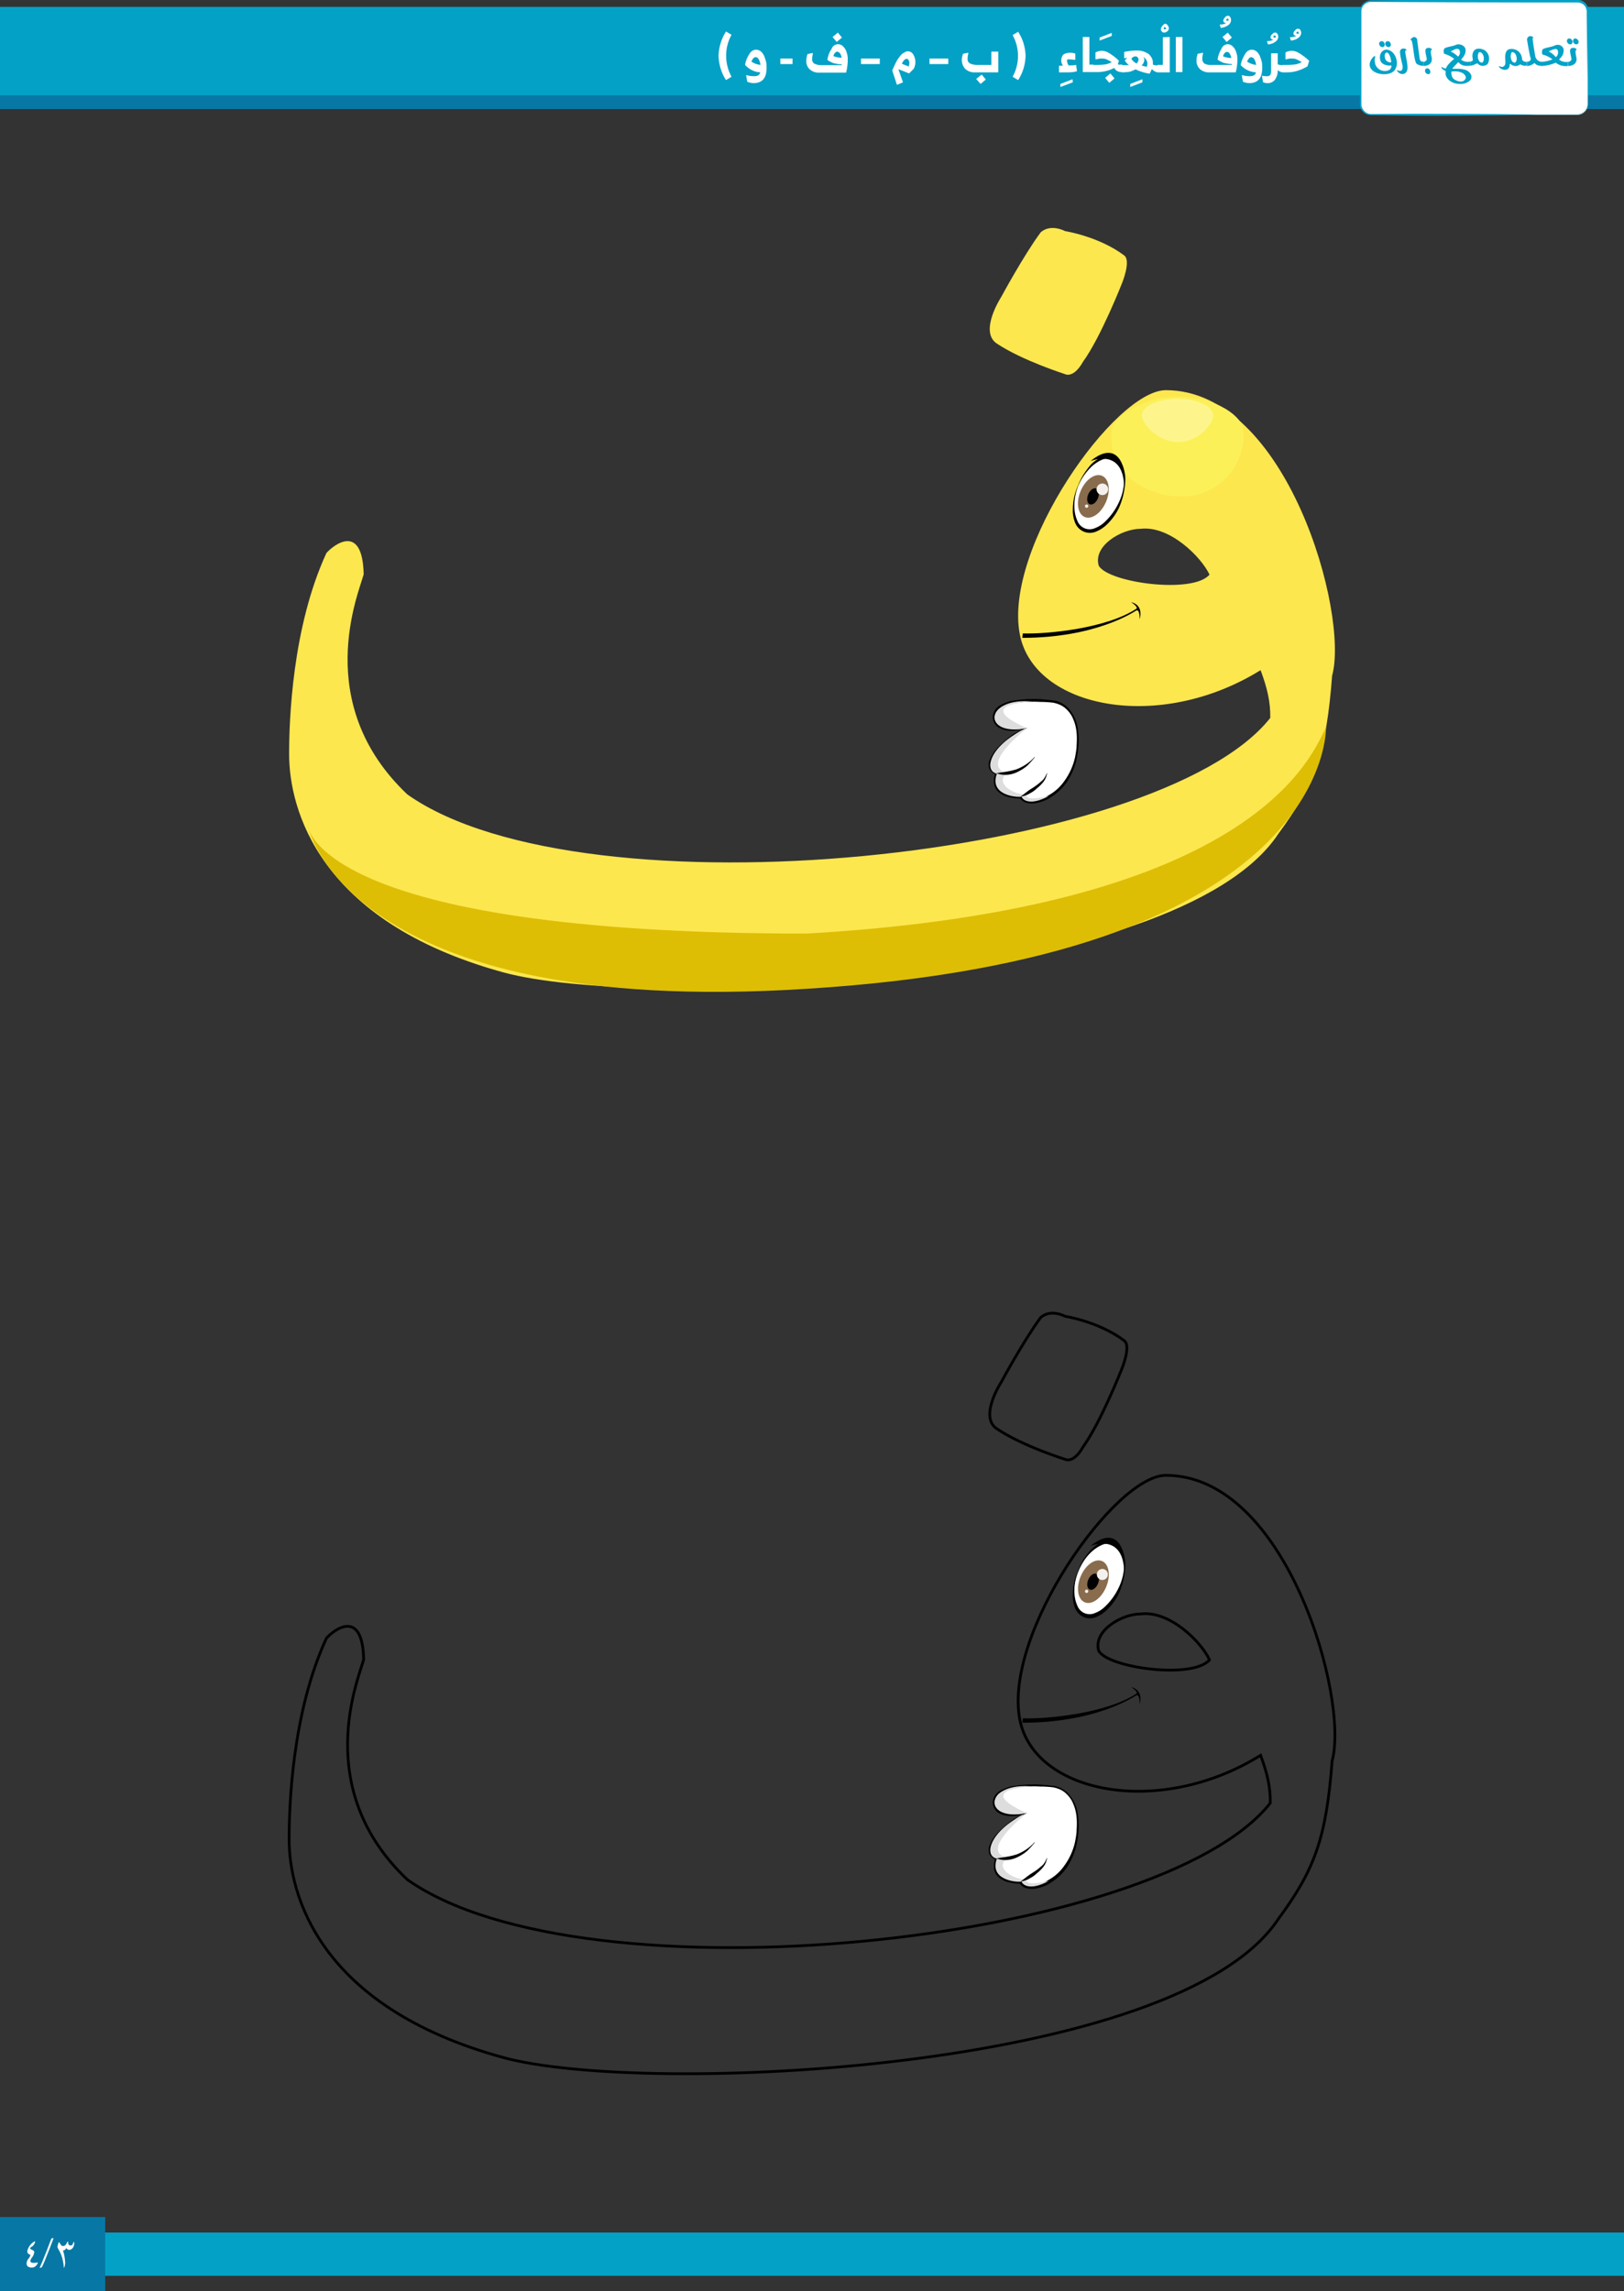 <?xml version="1.0" encoding="utf-8"?>
<!-- Generator: Adobe Illustrator 19.0.0, SVG Export Plug-In . SVG Version: 6.00 Build 0)  -->
<svg version="1.1" id="Layer_1" xmlns="http://www.w3.org/2000/svg" xmlns:xlink="http://www.w3.org/1999/xlink" x="0px" y="0px"
	 viewBox="-3 6.1 588.1 829.8" style="enable-background:new -3 6.1 588.1 829.8;" xml:space="preserve">
<rect x="-3" y="6.1" width="588.1" height="829.8" fill="#333333" stroke="none"/>
<style type="text/css">
	.st0{fill:#0778A5;}
	.st1{fill:#04A1C6;}
	.st2{fill:#FFFFFF;}
	.st3{fill:#FCE74F;}
	.st4{fill:#DDDDDD;}
	.st5{fill:#FCF059;}
	.st6{opacity:0.31;fill:#FFFFFF;enable-background:new    ;}
	.st7{fill:#896C4D;}
	.st8{fill:#F4F0ED;}
	.st9{fill:#010101;}
	.st10{fill:#DDBE05;}
	.st11{fill:none;stroke:#000000;stroke-miterlimit:10;}
	.st12{fill:#04A2C7;}
</style>
<title>Asset 12</title>
<g id="Layer_2">
	<g id="Layer_1-2">
		<g id="_Group_">
			<rect id="_Rectangle_" x="-3" y="33" class="st0" width="588.1" height="12.6"/>
			<polyline id="_Rectangle_2_1_" class="st1" points="585.1,8.6 585.1,40.6 -3,40.6 -3,8.6 			"/>
		</g>
		<rect id="_Rectangle_3" x="2.4" y="814.7" class="st1" width="582.8" height="15.5"/>
		<rect id="_Rectangle_4" x="2.4" y="814.7" class="st1" width="582.8" height="15.5"/>
		<rect id="_Rectangle_5" x="2.4" y="814.7" class="st1" width="582.8" height="15.5"/>
		<rect id="_Rectangle_6" x="2.4" y="814.7" class="st1" width="582.8" height="15.5"/>
		<g id="_Group_2">
			<rect id="_Rectangle_7" x="-3" y="809" class="st0" width="38.1" height="26.9"/>
			<path class="st2" d="M8.4,827.3c-0.4,0-0.8-0.1-1.2-0.3c-0.4-0.3-0.6-0.7-0.6-1.2c0.1-0.7,0.3-1.3,0.8-1.8
				c0.3-0.3,0.4-0.7,0.6-1.1c0-0.3-0.2-0.3-0.4-0.4s-0.7-0.2-0.7-1.1c0-0.1,0-0.2,0-0.2c0.4-1.4,1.3-2.7,2.7-3.4
				c0.1,0,0.1,0,0.1,0.1c0,0.3-0.1,0.6-0.3,0.9c-0.2,0.4-0.6,0.8-1,1c-0.3,0.2-0.5,0.3-0.5,0.5s0.3,0.4,0.5,0.5c0.4,0.2,1,0.3,1,1
				c-0.1,0.6-0.3,1.2-0.7,1.7c-0.3,0.4-0.6,0.8-0.7,1.3v0.1c0,0.5,0.4,0.7,1.1,0.7c0.4,0,0.8,0,1.3-0.1h0.1c0.2,0,0.2,0,0.2,0.1
				c0,0.1-0.1,0.2-0.1,0.3C9.9,827,9.4,827.3,8.4,827.3z"/>
			<path class="st2" d="M16.4,816.7c-0.1,0.3-3.4,9-4.2,10.4c-0.2,0.2-0.4,0.3-0.7,0.3c-0.1,0-0.1-0.1-0.1-0.1
				c1-2.1,3.8-9.4,4.2-10.5C15.8,816.7,16.1,816.6,16.4,816.7C16.3,816.6,16.4,816.6,16.4,816.7z"/>
			<path class="st2" d="M22.1,820.9c-0.5,0-0.9-0.3-1.1-0.7c-0.2,0.5-0.5,0.9-1.2,0.9l0,0c0.5,1.4,0.7,2.9,0.8,4.4
				c0,0.5-0.2,1.8-0.4,1.8s-0.1-0.1-0.1-0.3s-0.1-0.9-0.2-1.5c-0.2-1.2-0.5-2.3-1-3.4c-0.5-1.1-1.1-2-1.1-2.2s0.3-1.8,0.6-1.8
				c0,0,0.1,0,0.1,0.1c0.6,1.1,0.9,1.3,1.3,1.3l0,0c0.8,0,1.1-0.5,1.6-1.5c0-0.1,0.1-0.1,0.1-0.1c0.1,0,0.2,0.1,0.2,0.3
				c0,0.1,0,0.2,0,0.3c0,0.4,0.3,0.7,0.7,0.8c0,0,0,0,0.1,0h0.1c0.4,0,0.7-0.1,1-1.2c0-0.1,0.1-0.1,0.1-0.1s0.2,0.2,0.2,0.4l0,0
				C23.9,820,22.9,820.9,22.1,820.9z"/>
		</g>
		<g id="فاء">
			<path class="st3" d="M382.7,89.8c0,0-5.1-2.8-8.8,0.4c-6.1,8.2-14.3,23.4-14.3,23.4s-8.3,12.7-1.5,17c9.2,6.1,24.6,11,24.6,11
				s3,1.7,6.5-4.5c6.5-9,14.1-28.4,14.1-28.4s3.4-8.2,0.8-10.1C394.9,91.7,382.7,89.8,382.7,89.8z"/>
			<path class="st3" d="M479.4,250.8c-2.1,27.7-6.2,39.3-19.5,57.3c-36.5,55.2-229.6,64.2-280.8,50.1c-66.9-18.4-77.4-59.3-77.4-79
				c0-12.2,1.1-45.9,13.5-72.8c2.6-3,13.1-11.1,13.5,7.7c-1.9,7-18.9,46.8,15.8,79.7c64.3,45.4,272.2,23.3,312.5-27.7
				c0.1-5.6-1-10.6-3.5-17.3c-36.9,22.9-82.1,13.7-87.2-13c-6-31.2,34.5-88.4,52.9-88.4C463,147.4,485.6,228.4,479.4,250.8z
				 M410.1,197.6c-7,0-17.4,6.2-15.2,13.4c3.6,6.2,34.2,10.3,40.1,3.2C432,207.8,420.6,196.4,410.1,197.6z"/>
			<path class="st2" d="M368.9,269.8c-1.5,0.5-11.5,2.5-11.9-4.1c0.7-8.2,21.5-5.5,21.5-5.5s10.6,0.8,8.6,17.8
				c-2,17-18,21.7-20.4,16.7c0,0-11.8,0.5-8.7-8.5C350.1,283.5,362.2,271.6,368.9,269.8z"/>
			<path d="M368.9,269.8c-0.1,0.1-0.2,0.1-0.3,0.1l-0.2,0.1l-0.4,0.1c-0.3,0.1-0.6,0.1-0.9,0.2c-0.6,0.1-1.2,0.2-1.8,0.3
				c-1.2,0.2-2.5,0.2-3.7,0c-1.3-0.2-2.5-0.6-3.5-1.4c-1-0.9-1.6-2.1-1.6-3.5v-0.1c0.1-0.9,0.4-1.7,0.9-2.5c0.5-0.7,1.2-1.3,2-1.7
				c1.5-0.8,3.1-1.4,4.7-1.6c3.2-0.5,6.5-0.7,9.8-0.5c1.6,0.1,3.2,0.3,4.9,0.5c1.7,0.3,3.2,1.1,4.5,2.2c2.4,2.3,3.8,5.4,4.1,8.7
				c0.4,3.2,0.2,6.5-0.4,9.7c-0.6,3.2-1.9,6.3-3.7,9c-1.9,2.7-4.5,4.9-7.5,6.4c-1.5,0.7-3.2,1.2-4.9,1.3c-0.9,0-1.8-0.1-2.6-0.4
				c-0.9-0.3-1.7-1-2.1-1.8l0.6,0.4c-1.3,0-2.6-0.1-3.9-0.4c-1.3-0.2-2.6-0.7-3.7-1.5c-1.2-0.8-2-2-2.2-3.4c-0.2-1.4,0-2.7,0.5-4
				l0.4,0.7c-1.1-0.3-2-1.1-2.6-2.1c-0.4-1.1-0.4-2.3,0.1-3.3c0.8-1.9,2-3.6,3.5-5.1c1.4-1.4,3-2.7,4.6-3.9c0.8-0.6,1.7-1.1,2.6-1.5
				c0.5-0.2,0.9-0.4,1.4-0.6l0.7-0.3l0.4-0.1C368.6,269.7,368.8,269.7,368.9,269.8z M368.8,269.8c-0.1,0.1-0.2,0.1-0.3,0.2l-0.4,0.1
				l-0.7,0.3c-0.5,0.2-0.9,0.5-1.3,0.7c-0.9,0.5-1.7,1.1-2.5,1.7c-1.6,1.2-3.1,2.5-4.4,4c-1.3,1.4-2.4,3.1-3.1,4.9
				c-0.3,0.8-0.3,1.7,0,2.5c0.4,0.8,1.2,1.3,2,1.5l0.5,0.2l-0.2,0.5c-0.4,1.1-0.5,2.2-0.4,3.4c0.2,1.1,0.8,2,1.8,2.6
				c2,1.2,4.4,1.8,6.8,1.6h0.3l0.2,0.4c0.5,1.2,2.1,1.6,3.6,1.6c1.5-0.1,3.1-0.4,4.5-1.1c2.9-1.3,5.4-3.3,7.2-5.9
				c1.9-2.6,3.2-5.5,3.9-8.6c0.3-1.6,0.6-3.2,0.6-4.8c0.1-1.6,0.1-3.2-0.1-4.8c-0.2-1.6-0.6-3.1-1.3-4.6c-0.6-1.4-1.6-2.7-2.8-3.7
				c-1.2-1-2.7-1.6-4.2-1.9c-1.6-0.2-3.2-0.3-4.8-0.3c-3.2-0.2-6.4,0-9.5,0.5c-1.5,0.2-3,0.7-4.4,1.4c-1.4,0.7-2.3,1.9-2.5,3.4v-0.1
				c0,1.1,0.5,2.2,1.3,3c0.9,0.7,2,1.2,3.1,1.4c1.2,0.2,2.4,0.3,3.5,0.2C366.4,270.1,367.6,270,368.8,269.8L368.8,269.8z"/>
			<path class="st4" d="M368.9,269.8c0,0-17.9,13.8-7,16.3c-4.7,3,0.8,7.4,6.4,7.8c0.9,1.2,1,2.1,8.5,0.5c-7,3.8-9.7,1.2-9.8,0.2
				c-2.3,0.4-11.8-0.7-9-8.3C352.8,285.1,355.9,275.5,368.9,269.8z"/>
			<path class="st4" d="M371.2,260.2c0,0-22.8,0.5-2.4,9.6C352.5,273.1,353.3,258.3,371.2,260.2z"/>
			<path d="M358,286.1c1.3-0.2,2.6-0.4,3.8-0.6c1.2-0.2,2.4-0.5,3.6-0.9c2.4-1,4.5-2.4,6.2-4.3c0,0,0.1,0,0.1,0s0,0.1,0,0.1
				c-0.8,1-1.7,2-2.6,2.9c-1,0.9-2.1,1.6-3.3,2.2c-2.4,1.3-5.2,1.6-7.8,0.7C358,286.2,358,286.2,358,286.1
				C358,286.1,358,286.1,358,286.1z"/>
			<path d="M366.6,294.6c0.9-0.7,1.7-1.3,2.6-2s1.8-1.1,2.7-1.8c0.9-0.6,1.7-1.3,2.5-2c0.8-0.7,1.3-1.7,1.7-2.7c0,0,0,0,0.1,0
				c0,0,0,0,0,0c-0.2,1.1-0.6,2.2-1.3,3.1c-0.7,0.9-1.5,1.7-2.4,2.4c-0.8,0.8-1.7,1.4-2.7,1.9C368.9,294.1,367.8,294.4,366.6,294.6
				C366.6,294.6,366.6,294.6,366.6,294.6C366.6,294.6,366.6,294.6,366.6,294.6C366.6,294.6,366.6,294.6,366.6,294.6z"/>
			<path class="st5" d="M399.6,161.9c-1.7,15.5,12.2,24,25.4,24c12.3,0,22.3-9.9,22.3-22.3c0-0.6,0-1.2-0.1-1.7
				c0-4.6-9.3-12.1-23.8-12.1S399.6,158.7,399.6,161.9z"/>
			<path class="st6" d="M410.5,156.5c0,3.3,6.1,9.7,13.2,9.7s12.6-6.4,12.6-9.7s-5.8-6-12.9-6S410.5,153.2,410.5,156.5z"/>
			
				<ellipse transform="matrix(-0.922 -0.387 0.387 -0.922 687.645 508.618)" class="st2" cx="395" cy="185.1" rx="8.1" ry="14.1"/>
			<path d="M387.4,181.9c1.1-2.8,2.7-5.3,4.7-7.6c1.1-1.1,2.3-2,3.8-2.6c1.5-0.7,3.2-0.7,4.7-0.1c1.4,0.7,2.5,2,3.1,3.5
				c0.5,1.4,0.8,2.9,0.8,4.4c0,3-0.6,6-1.6,8.8c-1,2.9-2.7,5.4-4.9,7.6c-1.1,1.1-2.4,2-3.8,2.6c-2.9,1.4-6.3,0.2-7.7-2.7
				c-0.1-0.2-0.2-0.4-0.3-0.7c-0.5-1.4-0.8-3-0.7-4.5C385.5,187.6,386.2,184.6,387.4,181.9z M387.5,181.9c-1.1,2.7-1.6,5.7-1.4,8.6
				c0.1,1.4,0.4,2.8,1,4.1c0.9,2.5,3.6,3.8,6.1,2.9c0.2-0.1,0.3-0.1,0.5-0.2c1.3-0.5,2.5-1.3,3.5-2.3c2.1-2,3.8-4.4,5-7
				c1.3-2.7,1.9-5.6,1.9-8.5c-0.1-1.5-0.4-2.9-1-4.2c-0.6-1.3-1.6-2.3-2.8-2.9c-1.3-0.4-2.7-0.4-4,0.1c-1.3,0.5-2.5,1.3-3.6,2.2
				C390.4,176.8,388.7,179.2,387.5,181.9L387.5,181.9z"/>
			
				<ellipse transform="matrix(-0.922 -0.387 0.387 -0.922 683.205 509.41)" class="st7" cx="392.9" cy="186" rx="5" ry="8.1"/>
			<ellipse transform="matrix(-0.922 -0.387 0.387 -0.922 682.95 509.249)" cx="392.7" cy="185.9" rx="1.9" ry="3.1"/>
			<circle class="st8" cx="396.2" cy="183.3" r="2.1"/>
			<circle class="st8" cx="390.5" cy="189.4" r="0.6"/>
			<path class="st9" d="M391.9,173.1c0,0,11.9-5.1,12.2,9.4C405.3,176.2,402.2,164.6,391.9,173.1z"/>
			<path d="M406.6,224.2c0,0,2.4,1.4,2,2.3c-10.8,7.2-32.5,9.3-41.2,9c-0.1,0.5-0.1,1.1-0.2,1.6c26.6,0,40.4-9.4,41.1-9.8
				c1-0.7,1.4,0.8,1.4,3.1C411.2,224.8,406.6,224.2,406.6,224.2z"/>
			<path class="st10" d="M289.1,344.2c-178.8,0-180.8-39.5-180.8-39.5s13.2,70.2,180.8,59.5c184-11.4,188.1-88.9,188.1-94.7
				C472.4,278.5,453.3,334.8,289.1,344.2z"/>
		</g>
		<path class="st11" d="M382.7,482.8c0,0-5.1-2.8-8.8,0.4c-6.1,8.2-14.3,23.4-14.3,23.4s-8.3,12.7-1.5,17c9.2,6.2,24.6,11,24.6,11
			s3,1.7,6.5-4.5c6.5-9,14.1-28.4,14.1-28.4s3.4-8.2,0.8-10.1C394.9,484.7,382.7,482.8,382.7,482.8z"/>
		<path class="st11" d="M479.4,643.8c-2.1,27.7-6.2,39.3-19.5,57.3c-36.5,55.2-229.6,64.2-280.8,50.1c-66.9-18.4-77.4-59.3-77.4-79
			c0-12.2,1.1-45.9,13.5-72.8c2.6-3,13.1-11.1,13.5,7.7c-1.9,7-18.9,46.8,15.8,79.7c64.3,45.4,272.2,23.3,312.5-27.7
			c0.1-5.6-1-10.6-3.5-17.3c-36.9,22.9-82.1,13.7-87.2-13c-6-31.2,34.5-88.4,52.9-88.4C463,540.4,485.6,621.4,479.4,643.8z
			 M410.1,590.6c-7,0-17.4,6.2-15.2,13.4c3.6,6.2,34.2,10.3,40.1,3.2C432,600.7,420.6,589.3,410.1,590.6L410.1,590.6z"/>
		<path class="st2" d="M368.9,662.7c-1.5,0.5-11.5,2.5-11.9-4.1c0.7-8.2,21.5-5.5,21.5-5.5s10.6,0.8,8.6,17.8s-18,21.7-20.4,16.7
			c0,0-11.8,0.5-8.7-8.5C350.1,676.4,362.2,664.5,368.9,662.7z"/>
		<path d="M368.9,662.7c-0.1,0.1-0.2,0.1-0.3,0.2l-0.2,0.1l-0.4,0.2c-0.3,0.1-0.6,0.2-0.9,0.2c-0.6,0.1-1.2,0.2-1.8,0.3
			c-1.2,0.2-2.5,0.2-3.7,0c-1.3-0.2-2.5-0.6-3.5-1.4c-1-0.9-1.6-2.1-1.6-3.5v-0.1c0.1-0.9,0.4-1.7,0.9-2.5c0.5-0.7,1.2-1.3,2-1.7
			c1.5-0.8,3.1-1.4,4.7-1.6c3.2-0.5,6.5-0.7,9.8-0.5c1.6,0.1,3.2,0.3,4.9,0.5c1.7,0.3,3.2,1.1,4.5,2.2c2.4,2.3,3.8,5.4,4.1,8.7
			c0.4,3.2,0.2,6.5-0.4,9.7c-0.6,3.2-1.9,6.3-3.7,9c-1.9,2.7-4.5,4.9-7.5,6.4c-1.5,0.7-3.2,1.2-4.9,1.3c-0.9,0-1.8-0.1-2.6-0.4
			c-0.9-0.3-1.7-1-2.1-1.8l0.6,0.3c-1.3,0-2.6-0.1-3.9-0.4c-1.3-0.2-2.6-0.7-3.7-1.5c-1.2-0.8-2-2-2.2-3.4c-0.2-1.4,0-2.7,0.5-4
			l0.4,0.7c-1.1-0.3-2-1.1-2.6-2.1c-0.4-1.1-0.4-2.3,0.1-3.3c0.8-1.9,2-3.6,3.5-5.1c1.4-1.4,3-2.7,4.6-3.9c0.8-0.6,1.7-1.1,2.6-1.5
			c0.5-0.2,0.9-0.4,1.4-0.6l0.7-0.3l0.4-0.1C368.6,662.7,368.8,662.7,368.9,662.7z M368.8,662.7c-0.1,0.1-0.2,0.1-0.3,0.2l-0.4,0.1
			l-0.7,0.3c-0.5,0.2-0.9,0.5-1.3,0.7c-0.9,0.5-1.7,1.1-2.5,1.7c-1.6,1.2-3.1,2.5-4.4,4c-1.3,1.4-2.4,3.1-3.1,4.9
			c-0.3,0.8-0.3,1.7,0,2.5c0.4,0.8,1.2,1.3,2,1.5l0.5,0.2l-0.2,0.5c-0.4,1.1-0.5,2.2-0.4,3.4c0.2,1.1,0.8,2,1.8,2.6
			c2,1.2,4.4,1.8,6.8,1.6h0.3l0.2,0.3c0.5,1.2,2.1,1.6,3.6,1.6c1.5-0.1,3.1-0.4,4.5-1.1c2.9-1.3,5.4-3.3,7.2-5.9
			c1.9-2.6,3.2-5.5,3.9-8.6c0.3-1.6,0.6-3.2,0.6-4.8c0.1-1.6,0.1-3.2-0.1-4.8c-0.2-1.6-0.6-3.1-1.3-4.6c-0.6-1.4-1.6-2.7-2.8-3.7
			c-1.2-1-2.7-1.6-4.2-1.9c-1.6-0.2-3.2-0.3-4.8-0.3c-3.2-0.2-6.4,0-9.5,0.5c-1.5,0.2-3,0.7-4.4,1.4c-1.4,0.7-2.3,1.9-2.5,3.4v-0.1
			c0,1.1,0.5,2.2,1.3,3c0.9,0.7,2,1.2,3.1,1.4c1.2,0.2,2.4,0.3,3.5,0.2C366.4,663.1,367.6,662.9,368.8,662.7L368.8,662.7z"/>
		<path class="st4" d="M368.9,662.7c0,0-17.9,13.8-7,16.3c-4.7,3,0.8,7.4,6.4,7.8c0.9,1.2,1,2.1,8.5,0.5c-7,3.8-9.7,1.2-9.8,0.2
			c-2.3,0.4-11.8-0.7-9-8.3C352.8,678.1,355.9,668.5,368.9,662.7z"/>
		<path class="st4" d="M371.2,653.1c0,0-22.8,0.5-2.4,9.6C352.5,666.1,353.3,651.2,371.2,653.1z"/>
		<path d="M358,679.1c1.3-0.2,2.6-0.4,3.8-0.6c1.2-0.2,2.4-0.5,3.6-0.9c2.4-1,4.5-2.4,6.2-4.3c0,0,0.1,0,0.1,0c0,0,0,0.1,0,0.1
			c-0.8,1-1.7,2-2.6,2.9c-1,0.9-2.1,1.6-3.3,2.2c-2.4,1.3-5.2,1.6-7.8,0.7C358,679.1,358,679.1,358,679.1
			C358,679.1,358,679.1,358,679.1z"/>
		<path d="M366.6,687.5c0.9-0.7,1.7-1.3,2.6-2s1.8-1.2,2.7-1.8c0.9-0.6,1.7-1.3,2.5-2c0.8-0.7,1.3-1.7,1.7-2.7c0,0,0,0,0.1,0
			c0,0,0,0,0,0c-0.2,1.1-0.6,2.2-1.3,3.1c-0.7,0.9-1.5,1.7-2.4,2.4c-0.8,0.8-1.7,1.4-2.7,1.9C368.9,687,367.8,687.3,366.6,687.5
			C366.6,687.5,366.6,687.5,366.6,687.5C366.6,687.5,366.6,687.5,366.6,687.5C366.6,687.5,366.6,687.5,366.6,687.5z"/>
		
			<ellipse transform="matrix(-0.922 -0.387 0.387 -0.922 535.598 1263.895)" class="st2" cx="395" cy="578" rx="8.1" ry="14.1"/>
		<path d="M387.4,574.8c1.1-2.8,2.7-5.3,4.7-7.5c1.1-1.1,2.3-2,3.8-2.6c1.5-0.7,3.2-0.7,4.7-0.1c1.4,0.7,2.5,2,3.1,3.5
			c0.5,1.4,0.8,2.9,0.8,4.5c0,3-0.6,6-1.6,8.8c-1,2.9-2.7,5.4-4.9,7.6c-1.1,1.1-2.4,2-3.8,2.6c-2.9,1.4-6.3,0.2-7.7-2.7
			c-0.1-0.2-0.2-0.4-0.3-0.7c-0.5-1.4-0.8-3-0.7-4.5C385.5,580.5,386.2,577.6,387.4,574.8z M387.5,574.8c-1.1,2.7-1.6,5.7-1.4,8.6
			c0.1,1.4,0.4,2.8,1,4.1c0.9,2.5,3.6,3.8,6.1,2.9c0.2-0.1,0.3-0.1,0.5-0.2c1.3-0.5,2.5-1.3,3.5-2.3c2.1-2,3.8-4.4,5-7
			c1.3-2.7,1.9-5.6,1.9-8.5c-0.1-1.5-0.4-2.9-1-4.2c-0.6-1.3-1.6-2.3-2.8-2.8c-1.3-0.4-2.7-0.4-4,0.1c-1.3,0.5-2.5,1.3-3.6,2.2
			C390.4,569.7,388.7,572.1,387.5,574.8L387.5,574.8z"/>
		
			<ellipse transform="matrix(-0.922 -0.387 0.387 -0.922 531.173 1264.71)" class="st7" cx="392.9" cy="578.9" rx="5" ry="8.1"/>
		<ellipse transform="matrix(-0.922 -0.387 0.387 -0.922 530.919 1264.549)" cx="392.7" cy="578.8" rx="1.9" ry="3.1"/>
		<circle class="st8" cx="396.2" cy="576.3" r="2"/>
		<circle class="st8" cx="390.5" cy="582.4" r="0.6"/>
		<path class="st9" d="M391.9,566c0,0,11.9-5.1,12.2,9.4C405.3,569.1,402.2,557.5,391.9,566z"/>
		<path d="M406.6,617.1c0,0,2.4,1.4,2,2.3c-10.8,7.2-32.5,9.3-41.2,9c-0.1,0.5-0.1,1.1-0.2,1.6c26.6,0,40.4-9.4,41.1-9.8
			c1-0.7,1.4,0.8,1.4,3.1C411.2,617.8,406.6,617.1,406.6,617.1z"/>
		<path class="st2" d="M259.9,17.5l2,1.2c-2.6,4.7-2.6,10.4,0,15.2l-2,1.2c-1.7-2.6-2.6-5.7-2.7-8.8
			C257.3,23.2,258.2,20.2,259.9,17.5z"/>
		<path class="st2" d="M270.8,24.1c0.6,0,1.2,0.2,1.7,0.6c0.5,0.4,0.9,1,1.2,1.6c0.3,0.7,0.5,1.4,0.7,2.1c0.2,0.8,0.2,1.5,0.2,2.3
			c0,3.7-1.6,5.5-4.7,5.5c-0.8,0-1.6-0.2-2.3-0.5l-0.4-2.3l0.1-0.1c0.9,0.3,1.9,0.4,2.8,0.4c0.5,0,1.1-0.1,1.5-0.3
			c0.4-0.3,0.6-0.7,0.7-1.1c-2.1-0.1-4.1-1.1-5.5-2.7c0.2-1.4,0.8-2.8,1.6-4C268.9,24.7,269.8,24.1,270.8,24.1z M270.6,26.8
			c-0.3,0-0.6,0.2-0.8,0.4c-0.3,0.4-0.5,0.8-0.7,1.2c1,0.7,2.1,1.1,3.3,1.2c-0.1-0.7-0.3-1.5-0.7-2.1
			C271.5,27.1,271.1,26.8,270.6,26.8L270.6,26.8z"/>
		<path class="st2" d="M279.6,27.3h4.4v2h-4.4L279.6,27.3z"/>
		<path class="st2" d="M300.4,22.1c0.8,0,1.5,0.3,2,0.9c0.6,0.6,1,1.3,1.2,2.1c0.3,0.8,0.4,1.7,0.4,2.6c0,1.6-0.2,3.1-0.6,4.7h-9.6
			c-1.3,0.1-2.6-0.3-3.6-1.2c-0.9-0.9-1.3-2-1.2-3.3c0-0.8,0.2-1.5,0.4-2.2l1.8-0.4l0.2,0.2c-0.2,0.6-0.3,1.2-0.3,1.9
			c-0.1,0.7,0.2,1.3,0.7,1.7c0.8,0.4,1.6,0.6,2.5,0.6h7.5v-0.3c-1,0-1.9-0.2-2.9-0.4c-0.8-0.3-1.6-0.7-2.3-1.2
			c0.2-1.4,0.7-2.8,1.5-3.9C298.5,22.7,299.4,22.2,300.4,22.1z M300,21.3l-1.5-1.8l1.9-1.6l1.5,1.8L300,21.3z M300.2,24.8
			c-0.3,0-0.6,0.2-0.8,0.4c-0.3,0.3-0.5,0.8-0.6,1.2c0.9,0.4,2,0.6,3,0.6c-0.1-0.6-0.3-1.1-0.6-1.6
			C300.9,25.1,300.6,24.9,300.2,24.8L300.2,24.8z"/>
		<path class="st2" d="M308.8,27.3h6.8v2h-6.8V27.3z"/>
		<path class="st2" d="M325.8,24.7c0.8,0,1.5,0.4,1.9,1.1c0.5,0.8,0.8,1.8,0.8,2.7c0,0.9-0.2,1.7-0.6,2.5l-1.7,1.7l-3.7-1.5
			l-0.1,0.2l1.6,4.5l-2.1,0.9h-0.1l-1.7-5.2l0.6-1.3c0.1-0.3,0.4-0.8,0.6-1.3c0.3-0.5,0.5-1,0.7-1.3c0.2-0.3,0.5-0.7,0.8-1.1
			c0.3-0.4,0.6-0.7,0.9-1c0.3-0.2,0.6-0.4,1-0.6C325.1,24.7,325.4,24.7,325.8,24.7z M325.3,27.4c-0.3,0-0.6,0.2-0.8,0.4
			c-0.4,0.4-0.7,0.9-0.9,1.4l2.5,1c0.1-0.4,0.2-0.9,0.2-1.3c0-0.4-0.1-0.8-0.3-1.1C325.8,27.5,325.5,27.4,325.3,27.4L325.3,27.4z"/>
		<path class="st2" d="M333.6,27.3h6.8v2h-6.8V27.3z"/>
		<path class="st2" d="M358.5,24.7v7.6h-8.3c-1.3,0.1-2.6-0.3-3.6-1.2c-0.9-0.9-1.3-2.1-1.3-3.3c0-0.8,0.2-1.5,0.4-2.2l1.8-0.4
			l0.2,0.2c-0.2,0.6-0.3,1.2-0.3,1.9c-0.1,0.7,0.2,1.3,0.7,1.7c0.8,0.4,1.6,0.6,2.5,0.6h5.4v-4.8H358.5z M352.5,33.1l1.5,1.8
			l-1.9,1.6l-1.6-1.8L352.5,33.1z"/>
		<path class="st2" d="M365.7,35.1l-2-1.2c2.6-4.7,2.6-10.4,0-15.1l2-1.2c1.7,2.6,2.6,5.6,2.7,8.7C368.3,29.5,367.4,32.5,365.7,35.1
			z"/>
		<path class="st2" d="M385.5,35.9l-4.5,1.7v-1.1l4.4-1.7L385.5,35.9z"/>
		<path class="st2" d="M386.7,29.6l0.3,2.3c-1,0.3-2.1,0.4-3.1,0.4h-3.4v-2.4h1.4c-0.3-0.5-0.5-1-0.6-1.6c0-0.3,0-0.7,0.1-1
			c0-0.2,0.1-0.5,0.2-0.7c0.1-0.2,0.2-0.4,0.4-0.7c0.7-0.5,1.6-0.7,2.5-0.7c0.6,0,1.3,0.1,1.9,0.3v2.2l-0.1,0.1
			c-0.7-0.1-1.3-0.2-2-0.2c-0.3,0-0.6,0-0.9,0.1c0,0.1,0,0.2,0,0.3c0,0.6,0.2,1.3,0.6,1.8C384.8,29.8,385.8,29.8,386.7,29.6z"/>
		<path class="st2" d="M393.1,29.7v2.3l-0.2,0.2h-3.8V19.5h2.4v10h1.4L393.1,29.7z"/>
		<path class="st2" d="M399.6,19.1l-4.4,1.7v-1.1l4.4-1.7V19.1z"/>
		<path class="st2" d="M403.6,29.7v2.4l-0.2,0.1h-0.3c-1.1,0-2.1-0.5-2.6-1.5c-1.9,1-4,1.5-6.1,1.5h-1.6l-0.3-0.3v-2l0.3-0.3h2.1
			c0.9,0,1.8-0.1,2.6-0.2c0.7-0.2,1.4-0.4,2.1-0.8c-0.7-0.4-1.4-0.8-2.1-1.1c-0.6-0.2-1.1-0.2-1.7-0.2c-0.6,0-1.3,0.1-1.9,0.3
			l-0.2-0.1v-2.4c0.7-0.4,1.5-0.6,2.3-0.6c0.9,0,1.8,0.3,2.6,0.8c1.3,0.8,2.5,1.7,3.6,2.8l-0.4,1.3c0.3,0.1,0.5,0.2,0.8,0.1h0.6
			L403.6,29.7z M399.1,32.7l1.5,1.8l-1.9,1.6l-1.5-1.8L399.1,32.7z"/>
		<path class="st2" d="M410.7,35.9l-4.4,1.7v-1.1l4.4-1.7V35.9z"/>
		<path class="st2" d="M416.5,29.7v2.4l-0.2,0.2h-0.1c-0.8-0.1-1.5-0.6-2.1-1.2c-0.2,0.6-0.5,1.1-0.8,1.7c-1.8-0.3-3.5-0.8-5.1-1.6
			c-0.7,0.4-1.4,0.7-2.2,0.9c-0.8,0.1-1.6,0.2-2.4,0.2h-0.3l-0.2-0.2v-2.2l0.2-0.2h2.5c-0.6-0.5-1.1-1.1-1.5-1.7
			c0.3-0.3,0.6-0.7,0.9-1l-0.9,0.2l-0.2-0.1v-2.2c1.5-0.3,2.9-0.5,4.4-0.5c1.6-0.1,3.2,0.4,4.5,1.3c1,0.9,1.6,2.1,1.5,3.4
			c0,0.1,0,0.3,0,0.4c0.5,0.2,1.1,0.3,1.6,0.3h0.1L416.5,29.7z M409.3,27.8c0-0.3-0.1-0.7-0.3-0.9c-0.2-0.3-0.6-0.4-0.9-0.4
			c-0.6,0.1-1.1,0.4-1.4,0.9c0.4,0.7,1.1,1.3,1.9,1.7C408.9,28.8,409.2,28.3,409.3,27.8L409.3,27.8z M412.5,29.2
			c0-0.5-0.1-0.9-0.4-1.4c-0.2-0.4-0.6-0.8-1-1c0.2,0.3,0.3,0.6,0.3,0.9c0,0.8-0.4,1.6-1,2.1c0.6,0.2,1.3,0.4,1.9,0.5
			C412.4,29.9,412.5,29.6,412.5,29.2L412.5,29.2z"/>
		<path class="st2" d="M418.6,17.9c-0.3,0-0.6-0.1-0.8-0.3c-0.2-0.2-0.4-0.5-0.4-0.8c0-0.5,0.2-1,0.6-1.4c0.4-0.5,0.7-0.7,0.9-0.7
			c0.4,0,0.7,0.2,0.9,0.5c0.3,0.3,0.4,0.7,0.5,1.1c0,0.4-0.2,0.8-0.5,1.1C419.4,17.7,419,17.9,418.6,17.9z M419.3,16.5
			c0-0.1-0.1-0.3-0.2-0.4c-0.1-0.1-0.2-0.2-0.4-0.2c0,0-0.1,0-0.1,0.1c-0.1,0.1-0.1,0.1-0.1,0.2c0,0.1-0.1,0.2-0.1,0.3
			c0,0.2,0.1,0.2,0.4,0.2C419.1,16.7,419.3,16.6,419.3,16.5L419.3,16.5z"/>
		<path class="st2" d="M420.6,19.5v12.8h-4.3l-0.2-0.2v-2.3l0.2-0.2h1.8v-10L420.6,19.5z"/>
		<path class="st2" d="M425.2,32.2h-2.4V19.5h2.4V32.2z"/>
		<path class="st2" d="M440.6,12.4c0.3-0.4,0.6-0.6,1.1-0.6c0.3,0,0.7,0.2,0.8,0.5c0.2,0.3,0.3,0.7,0.3,1.1c0,0.7-0.4,1.4-1,1.8
			c-0.8,0.6-1.7,0.9-2.7,1l-0.4-1.1l0.1-0.1c0.8,0,1.6-0.2,2.3-0.5c-0.3,0-0.6-0.1-0.8-0.3c-0.2-0.1-0.3-0.3-0.3-0.6
			C440,13.2,440.3,12.7,440.6,12.4z M441,13.4c0,0.1,0,0.1,0.1,0.1c0.1,0.1,0.2,0.1,0.3,0.1c0.2,0,0.3,0,0.5,0c0-0.1,0-0.1,0-0.2
			c0-0.1,0-0.3-0.1-0.4c-0.1-0.1-0.1-0.2-0.2-0.2c-0.1,0-0.3,0.1-0.4,0.2C441.1,13.2,441,13.3,441,13.4L441,13.4z"/>
		<path class="st2" d="M441.5,22.1c0.8,0,1.5,0.3,2,0.9c0.6,0.6,1,1.3,1.2,2.1c0.3,0.8,0.4,1.7,0.4,2.6c0,1.6-0.2,3.1-0.6,4.6H435
			c-1.3,0.1-2.6-0.4-3.5-1.2c-0.9-0.9-1.3-2.1-1.2-3.3c0-0.8,0.2-1.5,0.4-2.2l1.8-0.4l0.2,0.2c-0.2,0.6-0.3,1.2-0.3,1.9
			c-0.1,0.7,0.2,1.3,0.7,1.8c0.8,0.4,1.6,0.6,2.5,0.5h7.5v-0.3c-1,0-1.9-0.2-2.9-0.4c-0.8-0.3-1.6-0.7-2.3-1.2
			c0.2-1.4,0.7-2.7,1.4-3.9C439.7,22.8,440.5,22.2,441.5,22.1z M441.2,21.3l-1.5-1.8l1.9-1.6l1.5,1.8L441.2,21.3z M441.3,24.9
			c-0.3,0-0.6,0.2-0.8,0.4c-0.3,0.3-0.5,0.8-0.6,1.2c0.9,0.4,2,0.6,3,0.6c-0.1-0.6-0.3-1.1-0.6-1.6
			C442.1,25.1,441.7,24.9,441.3,24.9L441.3,24.9z"/>
		<path class="st2" d="M450.3,24.1c0.6,0,1.2,0.2,1.7,0.6c0.5,0.4,0.9,1,1.2,1.6c0.3,0.7,0.5,1.4,0.7,2.1c0.2,0.8,0.2,1.5,0.2,2.3
			c0,3.7-1.6,5.5-4.7,5.5c-0.8,0-1.6-0.2-2.3-0.5l-0.4-2.3l0.1-0.1c0.9,0.3,1.9,0.4,2.8,0.4c0.5,0,1-0.1,1.5-0.3
			c0.4-0.2,0.6-0.6,0.7-1.1c-2.1-0.1-4.1-1.1-5.5-2.6c0.2-1.4,0.8-2.7,1.5-3.9C448.4,24.7,449.3,24.1,450.3,24.1z M450.1,26.8
			c-0.3,0-0.6,0.2-0.8,0.4c-0.3,0.4-0.5,0.8-0.7,1.2c1,0.7,2.1,1.1,3.3,1.2c-0.1-0.7-0.3-1.4-0.7-2.1
			C451,27.1,450.6,26.9,450.1,26.8L450.1,26.8z"/>
		<path class="st2" d="M457.7,18.5c0.3-0.4,0.6-0.6,1.1-0.6c0.3,0,0.7,0.2,0.8,0.5c0.2,0.3,0.3,0.7,0.3,1c0,0.7-0.4,1.4-1,1.8
			c-0.8,0.6-1.7,0.9-2.7,1l-0.4-1.1l0.1-0.1c0.8,0,1.6-0.2,2.3-0.5c-0.3,0-0.6-0.1-0.8-0.3c-0.2-0.1-0.3-0.3-0.3-0.6
			C457.1,19.2,457.3,18.8,457.7,18.5z M458.1,19.5c0,0.1,0,0.1,0.1,0.1c0.1,0.1,0.2,0.1,0.3,0.1c0.2,0,0.3,0,0.5,0
			c0-0.1,0-0.1,0-0.2c0-0.1,0-0.3-0.1-0.4c-0.1-0.1-0.1-0.2-0.2-0.2c-0.1,0-0.3,0.1-0.4,0.2C458.1,19.2,458.1,19.4,458.1,19.5
			L458.1,19.5z"/>
		<path class="st2" d="M461.7,29.7v2.4l-0.2,0.2h-0.1c-0.6-0.1-1.3-0.4-1.7-0.8c0.1,1.2-0.3,2.4-1,3.5c-0.7,0.8-1.7,1.3-2.8,1.2
			c-0.5,0-1-0.1-1.5-0.3l-0.4-2.3l0.1-0.1c0.6,0.2,1.2,0.2,1.8,0.2c1,0,1.4-0.6,1.4-1.8v-6.5h2.4v4c0.5,0.2,1.1,0.3,1.7,0.3h0.1
			L461.7,29.7z"/>
		<path class="st2" d="M466,17.1c0.3-0.4,0.6-0.6,1.1-0.6c0.3,0,0.7,0.2,0.8,0.5c0.2,0.3,0.3,0.7,0.3,1c0,0.7-0.4,1.4-1,1.8
			c-0.8,0.6-1.7,0.9-2.7,1l-0.4-1.1l0.1-0.1c0.8,0,1.6-0.2,2.3-0.5c-0.3,0-0.6-0.1-0.8-0.3c-0.2-0.1-0.3-0.3-0.3-0.6
			C465.4,17.9,465.6,17.4,466,17.1z M466.4,18.1c0,0.1,0,0.1,0.1,0.1c0.1,0.1,0.2,0.1,0.3,0.1c0.2,0,0.3,0,0.5,0c0-0.1,0-0.1,0-0.2
			c0-0.1,0-0.3-0.1-0.4c-0.1-0.1-0.1-0.2-0.2-0.2c-0.1,0-0.3,0.1-0.4,0.2C466.5,17.9,466.4,18,466.4,18.1L466.4,18.1z"/>
		<path class="st2" d="M464.8,24.5c0.9,0,1.8,0.3,2.6,0.8c1.3,0.8,2.5,1.7,3.7,2.8l-0.6,2c-1.1,0.7-2.3,1.2-3.5,1.6
			c-1.2,0.4-2.5,0.6-3.8,0.6h-1.6l-0.3-0.3v-2.1l0.3-0.3h2.1c0.9,0,1.8-0.1,2.6-0.2c0.7-0.2,1.4-0.4,2.1-0.8
			c-0.7-0.4-1.4-0.8-2.1-1.1c-0.6-0.2-1.1-0.2-1.7-0.2c-0.6,0-1.3,0.1-1.9,0.3l-0.2-0.1v-2.4C463.2,24.7,464,24.5,464.8,24.5z"/>
		<g id="_Group_3">
			<g id="_Rectangle_8">
				<path class="st2" d="M493.4,6.6h74.8c2.1,0,3.8,1.7,3.8,3.8v33.5c0,2.1-1.7,3.8-3.8,3.8h-74.8c-2.1,0-3.8-1.7-3.8-3.8V10.3
					C489.7,8.3,491.4,6.6,493.4,6.6z"/>
				<path class="st12" d="M568.2,47.6l-15,0.1l-15,0.2c-10,0.1-20,0.2-30,0.1l-15-0.2c-1.4-0.1-2.6-0.9-3.2-2.1
					c-0.3-0.6-0.5-1.2-0.5-1.9v-1.9v-7.5c0-5,0-10,0-15v-7.5c0-0.6,0-1.2,0-1.9c0-0.7,0.3-1.3,0.6-1.9c0.7-1.1,2-1.8,3.3-1.9
					c20-0.2,40-0.3,60-0.2c5,0,10,0,15,0c1.4,0.1,2.7,0.9,3.4,2.2c0.3,0.6,0.5,1.3,0.5,2v1.9l-0.1,7.5l-0.2,15l0,7.5
					c0,0.6,0,1.3,0,1.9c0,0.6-0.3,1.3-0.6,1.8C570.7,47,569.5,47.6,568.2,47.6z M568.2,47.5c1.3,0,2.4-0.7,3.1-1.7
					c0.3-0.5,0.5-1.1,0.6-1.7c0-0.6,0-1.3,0-1.9l0-7.5l-0.2-15l-0.1-7.5v-1.9c0-0.6-0.2-1.1-0.4-1.6c-0.5-1-1.6-1.6-2.7-1.7h-15
					c-20,0-40-0.1-60-0.2c-1.2,0-2.3,0.6-3,1.6c-0.3,0.5-0.5,1.1-0.5,1.7c0,0.6,0,1.2,0,1.9v7.5c0,5,0,10,0,15v7.5v1.9
					c0,0.6,0.2,1.2,0.5,1.7c0.6,1,1.6,1.7,2.8,1.8l15-0.1c10,0,20,0,30,0.1l15,0.2L568.2,47.5z"/>
			</g>
		</g>
		<path class="st12" d="M499.3,24.1c2,0.2,3.3,2.3,3.5,4.1c0.2,1.2-0.1,2.5-0.9,3.5c-2.1,2.4-9.3,1.4-8.9-2.6c0.2-1,0.8-2,1.6-2.6
			c0.5-0.4,0.4,0.3,0.3,0.6c-0.1,0.5-0.1,1.1,0,1.6c0.2,1.9,2,3.3,3.9,3.1c0.4,0,0.8-0.2,1.2-0.3c0.5-0.3,0.9-0.9,0.9-1.5
			c0-0.1-0.1-0.2-0.2-0.2c-1.3,0.2-3.3-0.3-3.8-1.7c-0.5-1.6-0.1-3.5,1.8-4C498.9,24,499.1,24,499.3,24.1z M498.3,21.7
			c0.3,0.5,0.2,1.1-0.3,1.4c0,0,0,0,0,0c-0.5,0.2-1.2-0.1-1.4-0.6c-0.3-0.5-0.2-1.1,0.3-1.4c0,0,0.1,0,0.1,0
			C497.5,20.9,498.1,21.1,498.3,21.7L498.3,21.7z M498.8,27.8c0.4,0.5,1,0.9,1.7,0.9c0.2,0,0.3-0.1,0.3-0.3c0,0,0,0,0,0
			c-0.1-0.8-0.5-3.1-1.6-3.3C498.1,25.4,498.4,27,498.8,27.8L498.8,27.8z M500.5,21.7c0.3,0.5,0.2,1.1-0.3,1.4c0,0,0,0,0,0
			c-0.5,0.2-1.2-0.1-1.4-0.6c-0.3-0.5-0.2-1.1,0.3-1.4c0,0,0,0,0,0C499.7,20.9,500.3,21.1,500.5,21.7L500.5,21.7z"/>
		<path class="st12" d="M506.2,24.4c-0.4,0-0.4,0.1-0.3,0.5c0,1.5,1.4,5.5,0.5,7.1c-0.9,1.5-2.8,1-3.5-0.3c0-0.1-0.1-0.2,0-0.2
			c0.3,0,0.6,0.3,1,0.3c1.3,0,1.1-1.6,0.9-2.4c-0.3-1.3-1.1-4.4-0.7-5.1c0.4-0.7,1.3-0.8,2-0.4c0.1,0.1,0.2,0.2,0.3,0.3
			C506.3,24.2,506.3,24.4,506.2,24.4z"/>
		<path class="st12" d="M510.2,20.6c0.3,2,0.5,4,0.8,6c0.1,0.9,0.2,2,1.5,1.8v1.5c-0.9,0.1-1.9-0.2-2.6-0.8
			c-0.9-1.3-1.1-6.9-1.7-8.3c0-0.1-0.2-0.2-0.3-0.2s-0.1-0.1-0.1-0.2c0.1-0.2,0.3-0.4,0.5-0.5c0.4-0.5,1.2-0.5,1.6,0
			C510.1,20,510.2,20.3,510.2,20.6z"/>
		<path class="st12" d="M512.5,28.5c0.6,0,1-0.4,1.2-0.9c-0.1-0.9-0.8-3.1-0.4-3.7c0.7-1,2.5-0.2,2.2,0.2c-0.1,0.1-0.3,0.2-0.3,0.3
			c-0.2,0.8,0.2,2,0.3,2.9c0.1,0.8-0.2,1.6-0.9,2.1c-0.6,0.4-1.4,0.6-2.1,0.6L512.5,28.5z M514.8,31.5c0.3,0.5,0.2,1.1-0.2,1.4
			c0,0,0,0,0,0c-0.5,0.2-1.2-0.1-1.4-0.6c-0.3-0.5-0.2-1.1,0.3-1.4c0,0,0,0,0,0C514,30.7,514.6,31,514.8,31.5L514.8,31.5z"/>
		<path class="st12" d="M527.7,23.8c0.3,1.7-0.8,3-1.6,3.9c0.9,0.7,2.1,1,3.3,0.7v1.5c-1.9,0.2-3.2,0-4.3-1.3
			c-0.7,0.7-1.6,1.7-2,2.1c-0.2,0.2-0.1,0.3,0,0.3c2.2,0,5.1-0.2,6.4,1.8c0.5,0.7,0.5,1.7-0.1,2.4c-1.1,1-2.5,1.4-3.9,1.3
			c-2.1,0-4.5-1.2-5-3.4c0-0.4,0-0.8,0-1.2c0-0.1-0.1-0.2-0.2-0.2c-1.7-0.8-1.3-1.5-1.1-1.3c0.4,0.3,0.8,0.4,1.2,0.5
			c0.2,0,0.3,0,0.3-0.2c0.2-0.8,1.7-2.3,2.9-3.3c-1-0.8-2.2-1.4-3.5-1.8c-0.4-0.1-0.5-1.8,0.2-2.1c1.4-0.6,2.7-0.6,3.8-1.1
			c0.2-0.1,0.4-0.1,0.5-0.2C526,22,527.3,22.6,527.7,23.8C527.7,23.8,527.7,23.8,527.7,23.8z M522.3,24.7c1,0.5,1.9,1.1,2.7,1.9
			c0.7-0.6,0.9-1.6,0.5-2.4c-0.3-0.5-1-0.5-1.5-0.3C523.4,24.1,523,24.5,522.3,24.7z M522.6,32.1c-0.1,0.9,0.1,1.8,0.7,2.5
			c1.2,1,3.8,1.8,4.5-0.2c0.2-0.6-0.5-1.4-0.9-1.7c-1.2-0.7-2.6-0.9-4-0.7C522.8,31.9,522.6,32,522.6,32.1L522.6,32.1z"/>
		<path class="st12" d="M535.7,29.3L535.7,29.3L535.7,29.3c-1,0.9-2.6,0.9-3.5-0.1c-0.4-0.5-1.1,0.6-2.8,0.7v-1.5
			c0.8,0,1.1-0.4,0.9-1.1c-0.3-1.3,0-3.1,1.5-3.5c1-0.2,2.1,0,3,0.6C536.3,25.5,536.7,27.6,535.7,29.3L535.7,29.3z M532.4,25.3
			c-0.4,1-0.3,2.1,0.3,3c0.1,0.2,0.8,0.6,1,0.5c1.3-0.8,0.5-4-1-3.8C532.6,25,532.5,25.1,532.4,25.3L532.4,25.3z"/>
		<path class="st12" d="M549.8,29.9c-0.8,0.1-1.6-0.1-2.3-0.5c-1,0.9-2.5,0.8-3.5-0.1c-0.1-0.1-0.3,0-0.3,0.1
			c0.1,2.6-2.8,2.4-3.9,0.9c0-0.1,0-0.2,0.1-0.2c0,0,0,0,0,0c0.1,0,0.3,0,0.4,0.1c0.4,0.2,0.9,0.2,1.3-0.1c0.8-0.6,0.5-1.8,0.5-2.7
			c-0.1-1.3,0-3.1,1.5-3.5c1-0.2,2.1,0,3,0.6c1,0.7,1.6,1.9,1.6,3.2c0.3,0.6,1,0.9,1.7,0.8L549.8,29.9z M544.3,25.3
			c-0.4,1-0.3,2.1,0.3,3c0.1,0.2,0.8,0.6,1,0.5c1.3-0.7,0.5-4-1-3.8C544.4,25,544.3,25.1,544.3,25.3L544.3,25.3z"/>
		<path class="st12" d="M552.2,19.6c0,0,0.1,0.2,0,0.2S552,20,552,20.1c0.2,2.1,0.6,4,0.9,6c0.1,1.4,1.2,2.4,2.6,2.4v1.5
			c-1.6-0.1-2.3-0.4-2.8-1.1c-0.8,0.7-1.8,1.1-2.8,1.1v-1.5c0.5,0,1.7-0.4,1.4-1.2c0-0.3-0.1-0.5-0.2-0.7c-0.4-2-0.8-4-1.1-6
			c-0.1-0.6,0.3-1.2,0.9-1.4c0.3-0.1,0.6,0,0.8,0.1C551.9,19.3,552.1,19.4,552.2,19.6z"/>
		<path class="st12" d="M563.2,23.8c0.2,1.2-0.2,2.4-1.1,3.3l0,0c-0.2,0.2-0.4,0.4-0.5,0.6c0.9,0.7,2.1,1,3.2,0.8v1.5
			c-1.6,0.2-3.2-0.2-4.4-1.2c-1.6,0.7-3.3,1.1-5,1.2v-1.5c1.3-0.1,2.6-0.4,3.8-0.9c-1-0.8-2.2-1.4-3.5-1.7c-0.4-0.1-0.5-1.8,0.2-2.1
			c1.4-0.6,2.7-0.6,3.8-1.1l0.5-0.2C561.5,22,562.8,22.6,563.2,23.8C563.2,23.8,563.2,23.8,563.2,23.8z M557.8,24.7
			c1,0.5,1.9,1.2,2.6,2.1c0.8-0.6,1-1.6,0.7-2.5c-0.3-0.6-1-0.5-1.5-0.3C558.9,24.1,558.5,24.5,557.8,24.7z"/>
		<path class="st12" d="M566.3,20.7c0.3,0.5,0.2,1.1-0.3,1.4c0,0,0,0,0,0c-0.5,0.2-1.2-0.1-1.4-0.6c-0.3-0.5-0.2-1.1,0.3-1.4
			c0,0,0,0,0,0C565.5,19.9,566.1,20.2,566.3,20.7z M564.9,28.5c0.6,0,1-0.4,1.2-0.9c-0.1-0.9-0.8-3.1-0.4-3.7c0.7-1,2.5-0.2,2.2,0.2
			c-0.1,0.1-0.3,0.2-0.3,0.3c-0.2,0.8,0.2,2,0.3,2.9c0.1,0.8-0.2,1.6-0.9,2.1c-0.6,0.4-1.4,0.6-2.1,0.6L564.9,28.5z M568.5,20.7
			c0.3,0.5,0.2,1.1-0.3,1.4c0,0,0,0,0,0c-0.5,0.2-1.2-0.1-1.4-0.6c-0.3-0.5-0.2-1.1,0.3-1.4c0,0,0,0,0,0
			C567.6,19.9,568.2,20.2,568.5,20.7L568.5,20.7z"/>
	</g>
</g>
</svg>
